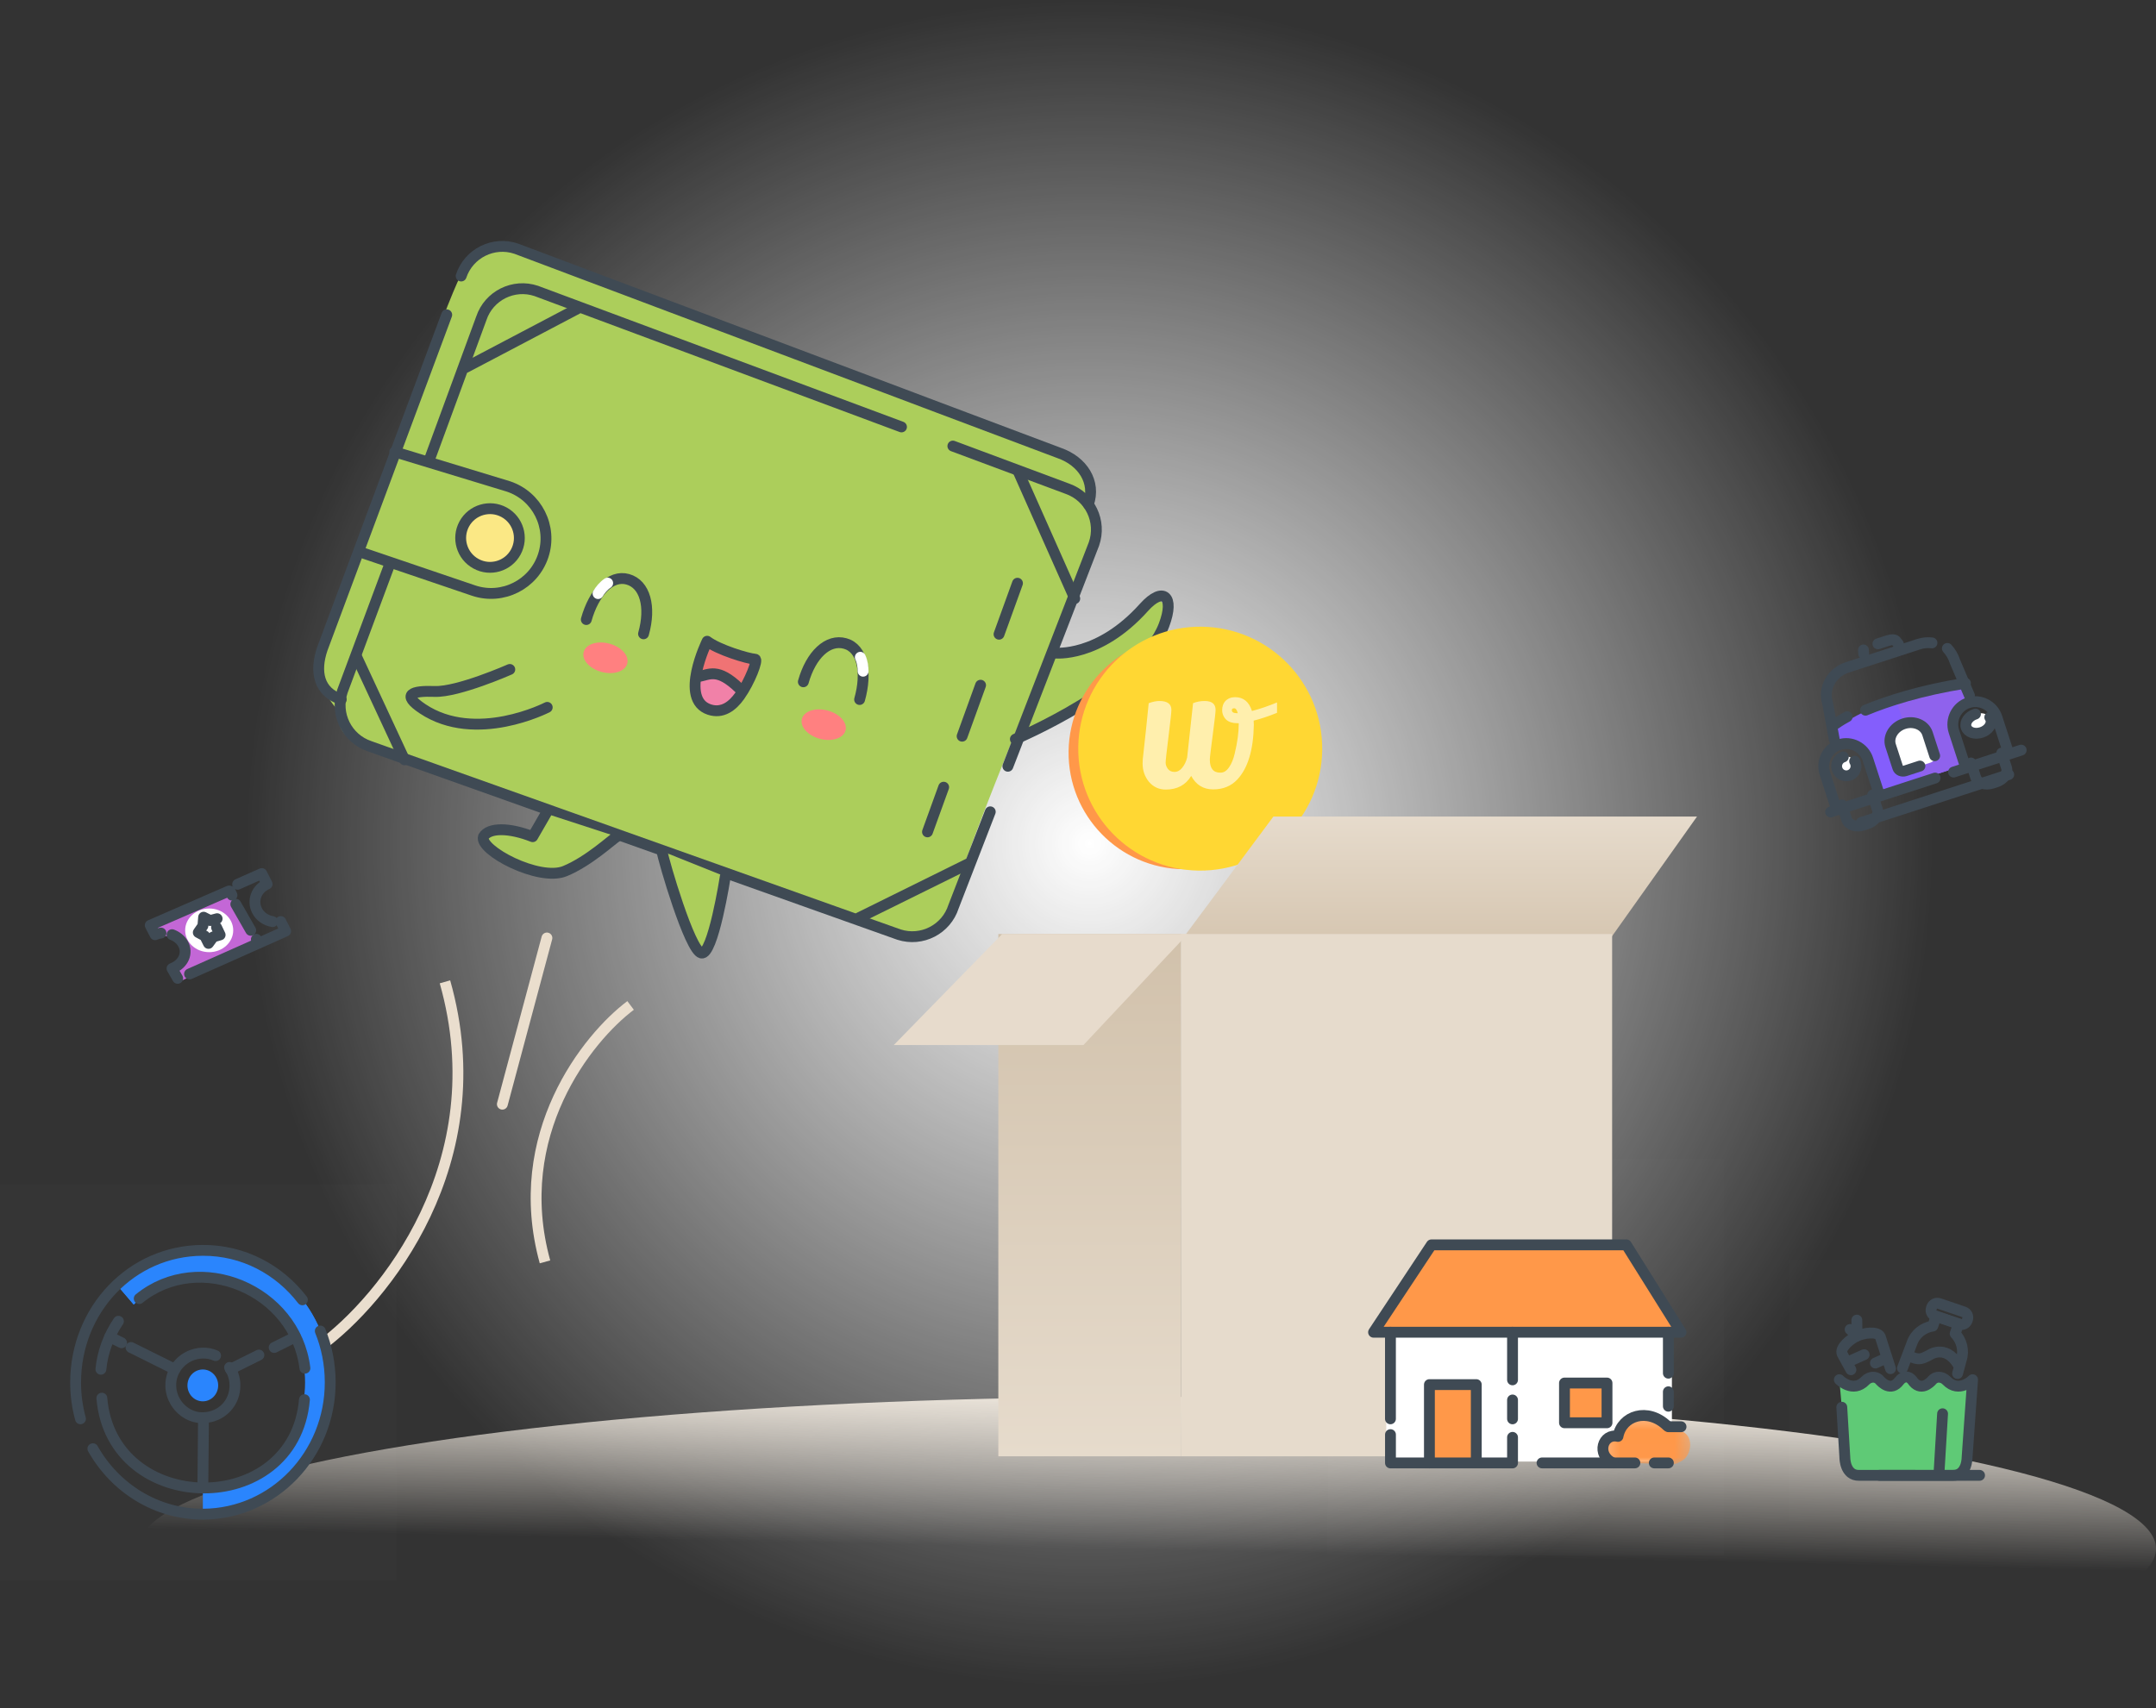 <svg width="159" height="126" viewBox="0 0 159 126" fill="none" xmlns="http://www.w3.org/2000/svg">
<rect x="0" y="0" width="159" height="126" fill="#333333" stroke="none"/>
<circle cx="80.353" cy="62.221" r="62.221" fill="url(#paint0_radial_279_3211)"/>
<ellipse cx="84.584" cy="114.24" rx="74.416" ry="11.2" fill="url(#paint1_linear_279_3211)"/>
<path d="M23.607 99.305C28.252 95.904 36.598 85.766 32.815 72.426" stroke="#EADECE" stroke-width="0.8"/>
<path d="M46.505 74.167C43.32 76.561 37.599 83.695 40.192 93.082" stroke="#EADECE" stroke-width="0.8"/>
<path d="M77.209 33.013C81.144 34.545 80.729 36.28 80.03 36.956C81.698 37.919 80.512 40.938 79.71 42.326C77.198 48.282 71.861 61.218 70.611 65.31C69.36 69.402 66.963 69.221 65.92 68.619C57.24 65.46 38.401 58.656 32.477 56.717C25.072 54.294 25.219 54.842 24.831 52.303C23.087 50.186 23.186 48.73 23.453 48.267C26.322 40.357 32.389 23.801 33.715 20.863C35.04 17.925 37.127 17.895 38.005 18.248C49.433 22.532 73.274 31.482 77.209 33.013Z" fill="#ACCE5B"/>
<path d="M55.765 48.486L51.955 47.198C50.665 51.01 51.348 51.404 52.714 52.193C53.807 52.824 55.203 49.985 55.765 48.486Z" fill="#F07374"/>
<path d="M51.221 49.653C53.862 49.497 54.493 50.562 54.478 51.113C54.061 51.573 53.022 52.373 52.202 51.899C51.176 51.307 51.039 49.968 51.221 49.653Z" fill="#F181A8"/>
<path d="M84.78 44.136C83.026 47.175 79.098 48.069 77.353 48.136C76.688 49.287 75.29 52.193 75.01 54.61C83.335 50.669 83.983 48.74 85.329 47.215C86.675 45.69 85.877 43.848 84.78 44.136Z" fill="#ACCE5B"/>
<ellipse cx="36.043" cy="39.836" rx="2.072" ry="2.368" transform="rotate(30 36.043 39.836)" fill="#FBE885"/>
<path d="M66.483 31.493L51.633 25.962L48.047 24.626L39.547 21.461C37.873 20.901 36.056 21.805 35.496 23.482L31.672 33.895" stroke="#3F4A54" stroke-width="0.8" stroke-miterlimit="10" stroke-linecap="round" stroke-linejoin="round"/>
<path d="M74.329 56.523L80.674 40.131C81.261 38.462 80.383 36.636 78.715 36.051L70.271 32.904" stroke="#3F4A54" stroke-width="0.8" stroke-miterlimit="10" stroke-linecap="round" stroke-linejoin="round"/>
<path d="M28.747 41.603L25.252 50.992C24.686 52.669 25.586 54.484 27.262 55.049L66.298 68.941C67.981 69.483 69.784 68.556 70.323 66.872L73.03 59.884" stroke="#3F4A54" stroke-width="0.8" stroke-miterlimit="10" stroke-linecap="round" stroke-linejoin="round"/>
<path d="M32.945 23.222L23.766 47.873C23.202 49.547 23.491 51.034 25.168 51.6" stroke="#3F4A54" stroke-width="0.8" stroke-miterlimit="10" stroke-linecap="round" stroke-linejoin="round"/>
<path d="M80.265 37.203C80.853 35.535 79.808 34.012 78.139 33.425L69.245 30.079L66.376 28.997L58.757 26.13L53.382 24.107L50.418 22.992L49.54 22.662L38.061 18.341C36.387 17.78 34.571 18.686 34.009 20.361" stroke="#3F4A54" stroke-width="0.8" stroke-miterlimit="10" stroke-linecap="round" stroke-linejoin="round"/>
<path d="M53.489 64.657C53.489 64.657 52.581 70.51 51.72 70.301C50.859 70.094 48.936 63.509 48.819 62.788" fill="#ACCE5B"/>
<path d="M53.489 64.657C53.489 64.657 52.581 70.51 51.72 70.301C50.859 70.094 48.936 63.509 48.819 62.788" stroke="#3F4A54" stroke-width="0.8" stroke-miterlimit="10" stroke-linecap="round" stroke-linejoin="round"/>
<path d="M40.267 60.015C40.267 60.015 39.688 61.018 39.283 61.719C37.572 61.043 36.057 61.024 35.652 61.724C35.322 62.701 39.742 65.048 41.661 64.259C43.441 63.529 45.182 61.878 45.494 61.715" fill="#ACCE5B"/>
<path d="M40.267 60.015C40.267 60.015 39.688 61.018 39.283 61.719C37.572 61.043 36.057 61.024 35.652 61.724C35.322 62.701 39.742 65.048 41.661 64.259C43.441 63.529 45.182 61.878 45.494 61.715" stroke="#3F4A54" stroke-width="0.8" stroke-miterlimit="10" stroke-linecap="round" stroke-linejoin="round"/>
<path d="M75.108 34.815L79.261 44.155" stroke="#3F4A54" stroke-width="0.8" stroke-miterlimit="10" stroke-linecap="round" stroke-linejoin="round"/>
<path d="M42.553 22.789L34.355 27.103" stroke="#3F4A54" stroke-width="0.8" stroke-miterlimit="10" stroke-linecap="round" stroke-linejoin="round"/>
<path d="M75.037 43.022L68.4 61.364" stroke="#3F4A54" stroke-width="0.8" stroke-miterlimit="10" stroke-linecap="round" stroke-linejoin="round" stroke-dasharray="4 4"/>
<path d="M43.043 48.101C42.889 48.678 43.49 49.335 44.377 49.569C45.268 49.803 46.111 49.521 46.26 48.943C46.413 48.366 45.817 47.71 44.929 47.476C44.036 47.241 43.196 47.519 43.043 48.101Z" fill="#FF8080"/>
<path d="M59.138 53.033C58.986 53.609 59.584 54.267 60.473 54.502C61.363 54.733 62.206 54.455 62.356 53.876C62.509 53.299 61.91 52.642 61.02 52.409C60.132 52.175 59.289 52.456 59.138 53.033Z" fill="#FF8080"/>
<path d="M63.394 51.6C63.956 49.606 63.613 47.828 62.335 47.47C61.056 47.108 59.808 48.299 59.245 50.293" stroke="#3F4A54" stroke-width="0.8" stroke-miterlimit="10" stroke-linecap="round" stroke-linejoin="round"/>
<path d="M63.651 49.512C63.653 49.216 63.604 48.812 63.446 48.483" stroke="white" stroke-width="0.8" stroke-miterlimit="10" stroke-linecap="round" stroke-linejoin="round"/>
<path d="M43.238 45.701C43.8 43.706 45.021 42.373 46.298 42.732C47.575 43.092 48.02 44.757 47.459 46.754" stroke="#3F4A54" stroke-width="0.8" stroke-miterlimit="10" stroke-linecap="round" stroke-linejoin="round"/>
<path d="M44.105 43.786C44.257 43.529 44.514 43.211 44.815 43.012" stroke="white" stroke-width="0.8" stroke-miterlimit="10" stroke-linecap="round" stroke-linejoin="round"/>
<path d="M71.379 63.73L63.374 67.686" stroke="#3F4A54" stroke-width="0.8" stroke-miterlimit="10" stroke-linecap="round" stroke-linejoin="round"/>
<path d="M29.114 33.333L37.484 35.879C39.608 36.58 40.762 38.87 40.06 40.994C39.359 43.118 37.068 44.271 34.944 43.57L26.563 40.722" stroke="#3F4A54" stroke-width="0.8" stroke-miterlimit="10" stroke-linecap="round" stroke-linejoin="round"/>
<path d="M34.237 38.651C33.666 39.702 34.055 41.015 35.104 41.586C36.152 42.158 37.468 41.771 38.038 40.721C38.608 39.672 38.222 38.358 37.172 37.786C36.121 37.215 34.808 37.604 34.237 38.651Z" stroke="#3F4A54" stroke-width="0.8" stroke-miterlimit="10" stroke-linecap="round" stroke-linejoin="round"/>
<path d="M55.69 48.626C55.115 48.585 52.97 47.926 52.151 47.302C52.151 47.302 50.037 51.604 52.322 52.343C53.27 52.652 54.012 52.094 54.551 51.334C55.31 50.267 55.923 48.642 55.69 48.626Z" stroke="#3F4A54" stroke-width="0.8" stroke-miterlimit="10" stroke-linecap="round" stroke-linejoin="round"/>
<path d="M51.49 49.915C52.321 49.763 52.913 49.231 54.516 50.772" stroke="#3F4A54" stroke-width="0.8" stroke-miterlimit="10" stroke-linecap="round" stroke-linejoin="round"/>
<path d="M26.288 48.423L29.835 56.049" stroke="#3F4A54" stroke-width="0.8" stroke-miterlimit="10" stroke-linecap="round" stroke-linejoin="round"/>
<path d="M37.596 49.382C37.596 49.382 33.778 51.069 32.057 51.005C30.339 50.94 29.605 51.241 31.165 52.283C35.086 54.9 40.357 52.179 40.357 52.179" stroke="#3F4A54" stroke-width="0.8" stroke-miterlimit="10" stroke-linecap="round" stroke-linejoin="round"/>
<path d="M77.804 48.171C77.804 48.171 81.017 48.537 84.359 44.811C85.771 43.236 86.659 43.955 85.841 46.113C84.126 50.631 74.881 54.523 74.881 54.523" stroke="#3F4A54" stroke-width="0.8" stroke-miterlimit="10" stroke-linecap="round" stroke-linejoin="round"/>
<path d="M87.293 64.119C92.04 64.18 95.937 60.38 95.997 55.633C96.058 50.886 92.258 46.989 87.511 46.928C82.764 46.868 78.867 50.668 78.806 55.415C78.746 60.162 82.546 64.059 87.293 64.119Z" fill="#FF9849"/>
<path d="M88.406 63.82C93.153 63.88 97.05 60.08 97.11 55.333C97.171 50.586 93.371 46.689 88.624 46.629C83.877 46.569 79.98 50.368 79.919 55.115C79.859 59.862 83.659 63.759 88.406 63.82Z" fill="#FFD733" stroke="#FFD733" stroke-width="0.8" stroke-miterlimit="10" stroke-linecap="round" stroke-linejoin="round"/>
<path d="M87.107 69.382L93.912 60.232H125.152L118.656 69.382H87.107Z" fill="url(#paint2_linear_279_3211)"/>
<rect x="73.625" y="68.899" width="13.484" height="38.526" fill="url(#paint3_linear_279_3211)"/>
<path d="M87.107 68.899H118.891V107.425H87.107V68.899Z" fill="#E6DBCC"/>
<path d="M87.588 68.899H73.909L65.917 77.086H79.903L87.588 68.899Z" fill="#E7DBCC"/>
<path d="M40.333 69.19L37.048 81.451" stroke="#EADECD" stroke-width="0.8" stroke-linecap="round"/>
<path opacity="0.6" d="M89.222 56.029C89.222 56.673 89.475 56.995 89.983 56.995C90 56.995 90.012 56.995 90.021 56.995C90.254 56.995 90.462 56.861 90.645 56.593C90.828 56.324 90.965 55.989 91.057 55.586C91.257 54.764 91.357 54.017 91.357 53.346H91.244C90.895 53.346 90.624 53.261 90.433 53.091C90.233 52.894 90.133 52.657 90.133 52.38C90.133 52.103 90.212 51.879 90.37 51.709C90.562 51.521 90.799 51.427 91.082 51.427C91.698 51.427 92.114 51.767 92.33 52.447C92.913 52.295 93.529 52.085 94.178 51.816V52.581C93.562 52.832 92.988 53.024 92.455 53.158C92.464 53.23 92.468 53.333 92.468 53.467C92.434 55.318 92.031 56.66 91.257 57.492C90.799 57.983 90.204 58.23 89.471 58.23C88.747 58.23 88.206 57.898 87.848 57.237C87.44 57.907 86.816 58.243 85.975 58.243C85.476 58.243 85.064 58.055 84.739 57.679C84.423 57.295 84.265 56.843 84.265 56.324C84.265 56.235 84.269 56.128 84.277 56.002C84.452 54.446 84.598 53.069 84.714 51.87C85.014 51.763 85.276 51.709 85.501 51.709C86.092 51.709 86.387 51.928 86.387 52.367C86.387 52.536 86.325 53.122 86.2 54.124C86.042 55.385 85.963 56.096 85.963 56.257C85.963 56.409 86.017 56.561 86.125 56.713C86.242 56.865 86.404 56.941 86.612 56.941C86.829 56.941 87.02 56.839 87.186 56.633C87.353 56.427 87.474 56.177 87.549 55.882L87.986 51.87C88.252 51.763 88.535 51.709 88.835 51.709C89.376 51.709 89.646 51.928 89.646 52.367C89.646 52.528 89.588 53.051 89.471 53.936C89.305 55.188 89.222 55.886 89.222 56.029ZM90.845 52.38C90.845 52.532 90.965 52.608 91.207 52.608C91.232 52.608 91.257 52.608 91.282 52.608C91.223 52.367 91.136 52.246 91.019 52.246C90.903 52.246 90.845 52.291 90.845 52.38Z" fill="white"/>
<path fill-rule="evenodd" clip-rule="evenodd" d="M135.624 54.979C136.565 54.674 137.566 55.137 137.849 56.009L138.646 58.463L145.005 56.397L144.209 53.944C143.925 53.072 144.464 52.108 145.404 51.803L144.715 50.478C144.715 50.478 138.689 51.083 135.092 53.993L135.624 54.979Z" fill="#845EFC"/>
<path fill-rule="evenodd" clip-rule="evenodd" d="M139.817 51.571L141.731 57.463L145.006 56.399L144.209 53.945C143.926 53.073 144.464 52.11 145.405 51.804L144.715 50.479C144.715 50.479 142.42 50.71 139.817 51.571Z" fill="#8F62ED"/>
<path fill-rule="evenodd" clip-rule="evenodd" d="M141.591 56.508L140.506 56.861C140.27 56.937 140.024 56.834 139.958 56.63L139.428 54.999C139.219 54.355 139.659 53.628 140.407 53.385C141.155 53.142 141.939 53.472 142.148 54.116L142.678 55.747" fill="white"/>
<path fill-rule="evenodd" clip-rule="evenodd" d="M141.285 56.608L142.37 56.255C142.606 56.178 142.744 55.951 142.678 55.747L142.148 54.116C141.939 53.472 141.156 53.142 140.407 53.385C139.66 53.628 139.219 54.355 139.428 54.999L139.958 56.63" fill="white"/>
<path d="M143.613 47.831C143.853 48.087 144.052 48.422 144.177 48.808L145.244 51.31" stroke="#3F4A54" stroke-width="0.8" stroke-linecap="round" stroke-linejoin="round"/>
<path d="M135.273 54.551L134.779 51.848C134.432 50.78 135.089 49.6 136.238 49.227L141.489 47.521C141.82 47.414 142.157 47.384 142.478 47.423" stroke="#3F4A54" stroke-width="0.8" stroke-linecap="round" stroke-linejoin="round"/>
<path d="M138.491 47.492L139.219 47.255C139.517 47.158 139.792 47.177 139.831 47.296L139.998 47.503" stroke="#3F4A54" stroke-width="0.8" stroke-linecap="round" stroke-linejoin="round"/>
<path d="M137.444 48.235L137.424 47.942" stroke="#3F4A54" stroke-width="0.8" stroke-linecap="round" stroke-linejoin="round"/>
<path d="M135.385 59.524L134.58 57.046C134.294 56.165 134.774 55.213 135.647 54.929C136.52 54.646 137.467 55.134 137.753 56.015L138.558 58.493" stroke="#3F4A54" stroke-width="0.8" stroke-linecap="round" stroke-linejoin="round"/>
<path d="M144.904 56.433L144.099 53.955C143.813 53.074 144.293 52.122 145.166 51.839C146.039 51.555 146.986 52.043 147.272 52.924L148.077 55.403" stroke="#3F4A54" stroke-width="0.8" stroke-linecap="round" stroke-linejoin="round"/>
<path d="M141.591 56.508L140.506 56.861C140.27 56.937 140.024 56.834 139.958 56.63L139.428 54.999C139.219 54.355 139.659 53.628 140.407 53.385C141.155 53.142 141.939 53.472 142.148 54.116L142.678 55.747" stroke="#3F4A54" stroke-width="0.8" stroke-linecap="round" stroke-linejoin="round"/>
<path d="M144.071 56.952L149.057 55.333" stroke="#3F4A54" stroke-width="0.8" stroke-linecap="round" stroke-linejoin="round"/>
<path d="M135.004 59.897L142.71 57.395" stroke="#3F4A54" stroke-width="0.8" stroke-linecap="round" stroke-linejoin="round"/>
<path d="M137.577 52.388C139.176 51.727 141.617 50.926 144.947 50.397" stroke="#3F4A54" stroke-width="0.8" stroke-linecap="round" stroke-linejoin="round"/>
<path d="M135.393 53.38C135.393 53.38 135.666 53.17 136.228 52.867" stroke="#3F4A54" stroke-width="0.8" stroke-linecap="round" stroke-linejoin="round"/>
<path fill-rule="evenodd" clip-rule="evenodd" d="M136.841 56.295C136.963 56.67 136.757 57.073 136.382 57.195C136.006 57.317 135.603 57.112 135.481 56.736C135.359 56.361 135.565 55.957 135.94 55.836C136.316 55.714 136.719 55.919 136.841 56.295Z" fill="white"/>
<path d="M148.14 57.138L137.262 60.671" stroke="#3F4A54" stroke-width="0.8" stroke-linecap="round" stroke-linejoin="round"/>
<path d="M138.105 58.638L138.457 59.723C138.587 60.124 138.245 60.597 137.695 60.776L137.426 60.863C136.877 61.041 136.321 60.86 136.191 60.459L135.839 59.374" stroke="#3F4A54" stroke-width="0.8" stroke-linecap="round" stroke-linejoin="round"/>
<path d="M147.624 55.548L147.976 56.633C148.107 57.033 147.764 57.507 147.215 57.685L146.946 57.772C146.396 57.951 145.84 57.769 145.71 57.369L145.358 56.284" stroke="#3F4A54" stroke-width="0.8" stroke-linecap="round" stroke-linejoin="round"/>
<path d="M136.774 56.149C136.801 56.194 136.824 56.242 136.841 56.295C136.963 56.671 136.757 57.073 136.382 57.195C136.006 57.317 135.603 57.112 135.481 56.736C135.359 56.361 135.565 55.958 135.94 55.836" stroke="#3F4A54" stroke-width="0.8" stroke-linecap="round" stroke-linejoin="round"/>
<path fill-rule="evenodd" clip-rule="evenodd" d="M146.813 53.056C146.935 53.432 146.628 53.868 146.128 54.031C145.627 54.193 145.122 54.021 145 53.645C144.878 53.27 145.185 52.834 145.686 52.671C146.187 52.508 146.691 52.681 146.813 53.056Z" fill="white"/>
<path d="M146.741 52.912C146.772 52.956 146.796 53.004 146.813 53.057C146.935 53.432 146.629 53.868 146.128 54.031C145.627 54.193 145.122 54.021 145 53.645C144.878 53.27 145.185 52.834 145.686 52.671" stroke="#3F4A54" stroke-width="0.8" stroke-linecap="round" stroke-linejoin="round"/>
<path fill-rule="evenodd" clip-rule="evenodd" d="M12.692 69.175C12.974 69.343 13.248 69.543 13.4 69.855C13.745 70.562 13.434 71.406 12.707 71.741C12.702 71.743 12.697 71.744 12.692 71.746L13.057 72.495L14.002 72.06L19.133 69.698L16.971 65.729L11.079 68.442L11.444 69.19C11.449 69.188 11.453 69.184 11.458 69.182C11.597 69.118 11.741 69.077 11.885 69.058C11.885 69.058 12.4 69.001 12.692 69.175Z" fill="#C367D6"/>
<path fill-rule="evenodd" clip-rule="evenodd" d="M17.199 68.626C17.199 69.516 16.405 70.237 15.427 70.237C14.448 70.237 13.655 69.516 13.655 68.626C13.655 67.736 14.448 67.015 15.427 67.015C16.405 67.015 17.199 67.736 17.199 68.626Z" fill="white"/>
<path fill-rule="evenodd" clip-rule="evenodd" d="M20.995 67.867L20.949 67.771C20.905 67.793 20.858 67.804 20.812 67.82C20.871 67.842 20.934 67.855 20.995 67.867Z" fill="white"/>
<path d="M19.04 69.571L18.906 69.288" stroke="#3F4A54" stroke-width="0.8" stroke-linecap="round" stroke-linejoin="round"/>
<path d="M18.492 68.627L17.203 66.372" stroke="#3F4A54" stroke-width="0.8" stroke-linecap="round" stroke-linejoin="round" stroke-dasharray="2.22 2.22"/>
<path d="M17.109 66.031L16.974 65.749" stroke="#3F4A54" stroke-width="0.8" stroke-linecap="round" stroke-linejoin="round"/>
<path d="M12.688 68.946C13.03 69.076 13.32 69.302 13.493 69.606C13.886 70.292 13.533 71.111 12.705 71.436C12.699 71.438 12.693 71.439 12.687 71.441L13.104 72.168" stroke="#3F4A54" stroke-width="0.8" stroke-linecap="round" stroke-linejoin="round"/>
<path d="M16.878 65.729L11.079 68.254L11.438 68.951C11.443 68.949 11.447 68.945 11.452 68.944C11.588 68.884 11.73 68.846 11.872 68.828" stroke="#3F4A54" stroke-width="0.8" stroke-linecap="round" stroke-linejoin="round"/>
<path d="M20.103 67.984C19.618 67.904 19.18 67.614 18.954 67.167C18.582 66.435 18.916 65.561 19.699 65.214L19.306 64.44L18.848 64.642L18.512 64.792L18.129 64.961L17.525 65.229" stroke="#3F4A54" stroke-width="0.8" stroke-linecap="round" stroke-linejoin="round"/>
<path d="M13.978 71.846L21.066 68.686L20.709 67.98" stroke="#3F4A54" stroke-width="0.8" stroke-linecap="round" stroke-linejoin="round"/>
<path d="M15.97 68.408L16.234 68.963L15.725 69.112L15.376 69.591L15.102 69.044L14.623 68.785L14.963 68.297L15.016 67.658L15.157 67.73L15.5 67.904L16.012 67.768" stroke="#3F4A54" stroke-width="0.8" stroke-linecap="round" stroke-linejoin="round"/>
<rect y="87.365" width="29.238" height="29.238" fill="white" fill-opacity="0.01"/>
<path fill-rule="evenodd" clip-rule="evenodd" d="M14.96 92.206C12.511 92.206 10.289 93.183 8.613 94.771L9.859 96.227C11.201 94.945 12.99 94.154 14.96 94.154C19.123 94.154 22.499 97.655 22.499 101.973C22.499 106.291 19.123 109.792 14.96 109.792V111.74C20.161 111.74 24.377 107.367 24.377 101.973C24.377 96.579 20.161 92.206 14.96 92.206Z" fill="#2A85FD"/>
<path fill-rule="evenodd" clip-rule="evenodd" d="M21.76 98.615L23.441 97.748C21.92 94.472 18.699 92.206 14.96 92.206C12.511 92.206 10.289 93.183 8.613 94.771L9.858 96.227C11.201 94.945 12.99 94.154 14.96 94.154C17.962 94.154 20.548 95.98 21.76 98.615Z" fill="#2A85FD"/>
<path d="M23.621 98.183C24.091 99.345 24.35 100.619 24.352 101.951C24.367 107.304 20.183 111.662 14.995 111.692C11.536 111.713 8.488 109.77 6.85 106.865" stroke="#3F4A54" stroke-width="0.8" stroke-linecap="round" stroke-linejoin="round"/>
<path d="M5.936 104.659C5.702 103.811 5.576 102.915 5.576 101.988C5.575 96.608 9.684 92.253 14.95 92.233C17.951 92.221 20.589 93.656 22.301 95.883" stroke="#3F4A54" stroke-width="0.8" stroke-linecap="round" stroke-linejoin="round"/>
<path d="M22.487 100.925C21.773 95.119 14.683 92.193 10.267 95.79" stroke="#3F4A54" stroke-width="0.8" stroke-linecap="round" stroke-linejoin="round"/>
<path d="M8.735 97.464C8.024 98.508 7.562 99.73 7.441 101.004" stroke="#3F4A54" stroke-width="0.8" stroke-linecap="round" stroke-linejoin="round"/>
<path d="M15.9 99.996C15.601 99.867 15.271 99.799 14.928 99.811C13.6 99.853 12.55 100.952 12.595 102.25C12.609 102.677 12.736 103.078 12.944 103.423C13.017 103.543 13.099 103.656 13.19 103.762C13.302 103.893 13.428 104.01 13.564 104.113C13.973 104.423 14.476 104.599 15.008 104.578C16.362 104.526 17.361 103.474 17.326 102.138C17.314 101.668 17.169 101.233 16.93 100.869" stroke="#3F4A54" stroke-width="0.8" stroke-linecap="round" stroke-linejoin="round"/>
<path d="M8.964 99.05L8.091 98.615" stroke="#3F4A54" stroke-width="0.8" stroke-linecap="round" stroke-linejoin="round"/>
<path d="M12.893 101.004L9.662 99.398" stroke="#3F4A54" stroke-width="0.8" stroke-linecap="round" stroke-linejoin="round"/>
<path d="M20.22 99.399L21.793 98.617" stroke="#3F4A54" stroke-width="0.8" stroke-linecap="round" stroke-linejoin="round"/>
<path d="M16.989 101.002L19.094 99.956" stroke="#3F4A54" stroke-width="0.8" stroke-linecap="round" stroke-linejoin="round"/>
<path d="M15.007 104.65L14.96 109.758" stroke="#3F4A54" stroke-width="0.8" stroke-linecap="round" stroke-linejoin="round"/>
<path d="M22.451 103.249C21.697 112.026 8.24 111.872 7.511 103.136" stroke="#3F4A54" stroke-width="0.8" stroke-linecap="round" stroke-linejoin="round"/>
<path fill-rule="evenodd" clip-rule="evenodd" d="M16.09 102.195C16.09 102.844 15.583 103.37 14.957 103.37C14.331 103.37 13.824 102.844 13.824 102.195C13.824 101.546 14.331 101.021 14.957 101.021C15.583 101.021 16.09 101.546 16.09 102.195Z" fill="#2A85FD"/>
<rect x="102.233" y="97.898" width="21.066" height="9.914" fill="white"/>
<rect x="97.897" y="85.504" width="29.238" height="29.238" fill="white" fill-opacity="0.01"/>
<path fill-rule="evenodd" clip-rule="evenodd" d="M105.565 91.827L101.296 98.273H123.973L119.938 91.827H105.565Z" fill="#FF9849"/>
<path fill-rule="evenodd" clip-rule="evenodd" d="M123.973 98.273H101.297L105.565 91.828H119.939L123.973 98.273Z" stroke="#3F4A54" stroke-width="0.8" stroke-linecap="round" stroke-linejoin="round"/>
<path d="M123.038 101.294V98.273" stroke="#3F4A54" stroke-width="0.8" stroke-linecap="round" stroke-linejoin="round"/>
<path d="M123.038 103.731V102.665" stroke="#3F4A54" stroke-width="0.8" stroke-linecap="round" stroke-linejoin="round"/>
<path d="M102.542 98.273V104.661" stroke="#3F4A54" stroke-width="0.8" stroke-linecap="round" stroke-linejoin="round"/>
<path d="M111.546 98.273V101.786" stroke="#3F4A54" stroke-width="0.8" stroke-linecap="round" stroke-linejoin="round"/>
<path d="M111.546 103.27V104.663" stroke="#3F4A54" stroke-width="0.8" stroke-linecap="round" stroke-linejoin="round"/>
<path fill-rule="evenodd" clip-rule="evenodd" d="M105.417 102.136V107.914L108.873 107.712V102.136H105.417Z" fill="#FF9849"/>
<path d="M105.416 107.915V102.137H108.872V107.713" stroke="#3F4A54" stroke-width="0.8" stroke-linecap="round" stroke-linejoin="round"/>
<path d="M111.546 106.027V107.915H102.544V105.825" stroke="#3F4A54" stroke-width="0.8" stroke-linecap="round" stroke-linejoin="round"/>
<path fill-rule="evenodd" clip-rule="evenodd" d="M115.377 104.952H118.513V102.02H115.377V104.952Z" fill="#FF9849"/>
<path fill-rule="evenodd" clip-rule="evenodd" d="M115.377 104.952H118.513V102.02H115.377V104.952Z" stroke="#3F4A54" stroke-width="0.8" stroke-linecap="round" stroke-linejoin="round"/>
<mask id="mask0_279_3211" style="mask-type:luminance" maskUnits="userSpaceOnUse" x="118" y="104" width="7" height="4">
<path fill-rule="evenodd" clip-rule="evenodd" d="M118.209 104.327H124.652V107.993H118.209V104.327Z" fill="white"/>
</mask>
<g mask="url(#mask0_279_3211)">
<path fill-rule="evenodd" clip-rule="evenodd" d="M118.951 107.828C117.673 107.218 118.209 105.61 119.322 105.872C119.611 104.333 121.506 103.719 122.933 105.084L123.04 105.454C123.04 105.454 123.696 105.329 124.221 105.682C124.936 106.165 124.684 107.405 124.025 107.767C123.368 108.13 123.608 107.935 122.933 107.985C122.259 108.035 118.951 107.828 118.951 107.828Z" fill="#FF9849"/>
</g>
<path d="M120.57 107.913H113.722" stroke="#3F4A54" stroke-width="0.8" stroke-linecap="round" stroke-linejoin="round"/>
<path d="M123.039 107.913H121.999" stroke="#3F4A54" stroke-width="0.8" stroke-linecap="round" stroke-linejoin="round"/>
<path d="M118.951 107.913C117.673 107.304 118.209 105.695 119.322 105.957C119.611 104.418 121.506 103.804 122.933 105.168" stroke="#3F4A54" stroke-width="0.8" stroke-linecap="round" stroke-linejoin="round"/>
<path d="M123.04 105.244H123.973" stroke="#3F4A54" stroke-width="0.8" stroke-linecap="round" stroke-linejoin="round"/>
<rect x="131.974" y="92.939" width="19.207" height="19.207" fill="white" fill-opacity="0.01"/>
<path fill-rule="evenodd" clip-rule="evenodd" d="M135.647 101.774C135.647 101.774 136.64 102.802 137.565 101.845C137.648 101.76 137.741 101.694 137.84 101.653C138.02 101.578 138.291 101.531 138.554 101.739C138.578 101.759 138.601 101.783 138.622 101.808C138.767 101.976 139.448 102.684 140.062 101.873C140.136 101.776 140.221 101.698 140.316 101.647C140.49 101.552 140.754 101.498 141.005 101.8C141.633 102.725 142.35 101.98 142.498 101.808C142.52 101.783 142.542 101.759 142.566 101.74C142.83 101.531 143.1 101.578 143.28 101.653C143.379 101.694 143.472 101.76 143.555 101.845C144.48 102.802 145.474 101.774 145.474 101.774L145.066 107.543C145.066 107.543 145.066 108.858 144.009 108.832L137.112 108.831C136.055 108.857 136.055 107.543 136.055 107.543L135.828 103.805" fill="#5FCA76"/>
<path fill-rule="evenodd" clip-rule="evenodd" d="M142.907 108.783V106.685V105.95C142.907 104.12 144.057 102.157 145.475 102.157V101.677L144.678 108.322C144.644 108.588 144.466 108.783 144.257 108.783H142.907Z" fill="#5FCA76"/>
<path d="M139.42 100.96L138.669 98.613C138.462 98.153 137.412 98.344 136.952 98.55C136.492 98.757 135.651 99.415 135.858 99.875L136.5 101.041" stroke="#3F4A54" stroke-width="0.8" stroke-linecap="round" stroke-linejoin="round"/>
<path d="M136.431 100.396L137.475 99.928" stroke="#3F4A54" stroke-width="0.8" stroke-linecap="round" stroke-linejoin="round"/>
<path d="M138.306 100.545L139.126 100.177" stroke="#3F4A54" stroke-width="0.8" stroke-linecap="round" stroke-linejoin="round"/>
<path d="M136.442 98.066L136.952 98.55L136.937 97.378" stroke="#3F4A54" stroke-width="0.8" stroke-linecap="round" stroke-linejoin="round"/>
<path d="M144.366 101.318L144.633 100.326C144.871 99.625 144.671 98.882 144.189 98.38L144.435 97.658L142.784 97.097L142.538 97.818C141.85 97.922 141.238 98.388 140.999 99.088L140.303 100.923" stroke="#3F4A54" stroke-width="0.8" stroke-linecap="round" stroke-linejoin="round"/>
<path d="M140.809 100.031C141.074 100.148 141.358 100.268 141.644 100.223C141.864 100.19 142.057 100.064 142.26 99.976C142.26 99.976 143.444 99.107 144.396 100.641" stroke="#3F4A54" stroke-width="0.8" stroke-linecap="round" stroke-linejoin="round"/>
<path fill-rule="evenodd" clip-rule="evenodd" d="M144.516 97.681L142.707 97.065C142.478 96.987 142.354 96.735 142.432 96.506L142.457 96.43C142.536 96.201 142.787 96.078 143.016 96.156L144.826 96.772C145.055 96.85 145.179 97.101 145.101 97.331L145.075 97.406C144.997 97.635 144.746 97.759 144.516 97.681Z" stroke="#3F4A54" stroke-width="0.8" stroke-linecap="round" stroke-linejoin="round"/>
<path d="M135.647 101.774C135.647 101.774 136.64 102.802 137.565 101.845C137.648 101.76 137.741 101.694 137.84 101.653C138.02 101.578 138.291 101.531 138.554 101.739C138.578 101.759 138.601 101.783 138.622 101.808C138.767 101.976 139.448 102.684 140.062 101.873C140.136 101.776 140.221 101.698 140.316 101.647C140.49 101.552 140.754 101.498 141.005 101.8C141.633 102.725 142.35 101.98 142.498 101.808C142.52 101.783 142.542 101.759 142.566 101.74C142.83 101.531 143.1 101.578 143.28 101.653C143.379 101.694 143.472 101.76 143.555 101.845C144.48 102.802 145.474 101.774 145.474 101.774L145.066 107.543C145.066 107.543 145.066 108.858 144.009 108.832L137.112 108.831C136.055 108.857 136.055 107.543 136.055 107.543L135.828 103.805" stroke="#3F4A54" stroke-width="0.8" stroke-linecap="round" stroke-linejoin="round"/>
<path d="M145.988 108.829H138.605" stroke="#3F4A54" stroke-width="0.8" stroke-linecap="round" stroke-linejoin="round"/>
<path d="M143.26 104.286L142.995 108.707" stroke="#3F4A54" stroke-width="0.8" stroke-linecap="round" stroke-linejoin="round"/>
<defs>
<radialGradient id="paint0_radial_279_3211" cx="0" cy="0" r="1" gradientUnits="userSpaceOnUse" gradientTransform="translate(80.366 62.221) rotate(90) scale(62.221)">
<stop stop-color="white"/>
<stop offset="1" stop-color="white" stop-opacity="0"/>
</radialGradient>
<linearGradient id="paint1_linear_279_3211" x1="84.591" y1="103.109" x2="84.353" y2="114.309" gradientUnits="userSpaceOnUse">
<stop stop-color="#EBE4DA"/>
<stop offset="1" stop-color="#EBE4DA" stop-opacity="0"/>
</linearGradient>
<linearGradient id="paint2_linear_279_3211" x1="106.129" y1="60.232" x2="106.129" y2="69.382" gradientUnits="userSpaceOnUse">
<stop stop-color="#E6DBCC"/>
<stop offset="1" stop-color="#D6C6B1"/>
</linearGradient>
<linearGradient id="paint3_linear_279_3211" x1="80.367" y1="68.899" x2="80.367" y2="107.425" gradientUnits="userSpaceOnUse">
<stop stop-color="#D1C1AB"/>
<stop offset="1" stop-color="#E6DBCC"/>
</linearGradient>
</defs>
</svg>
